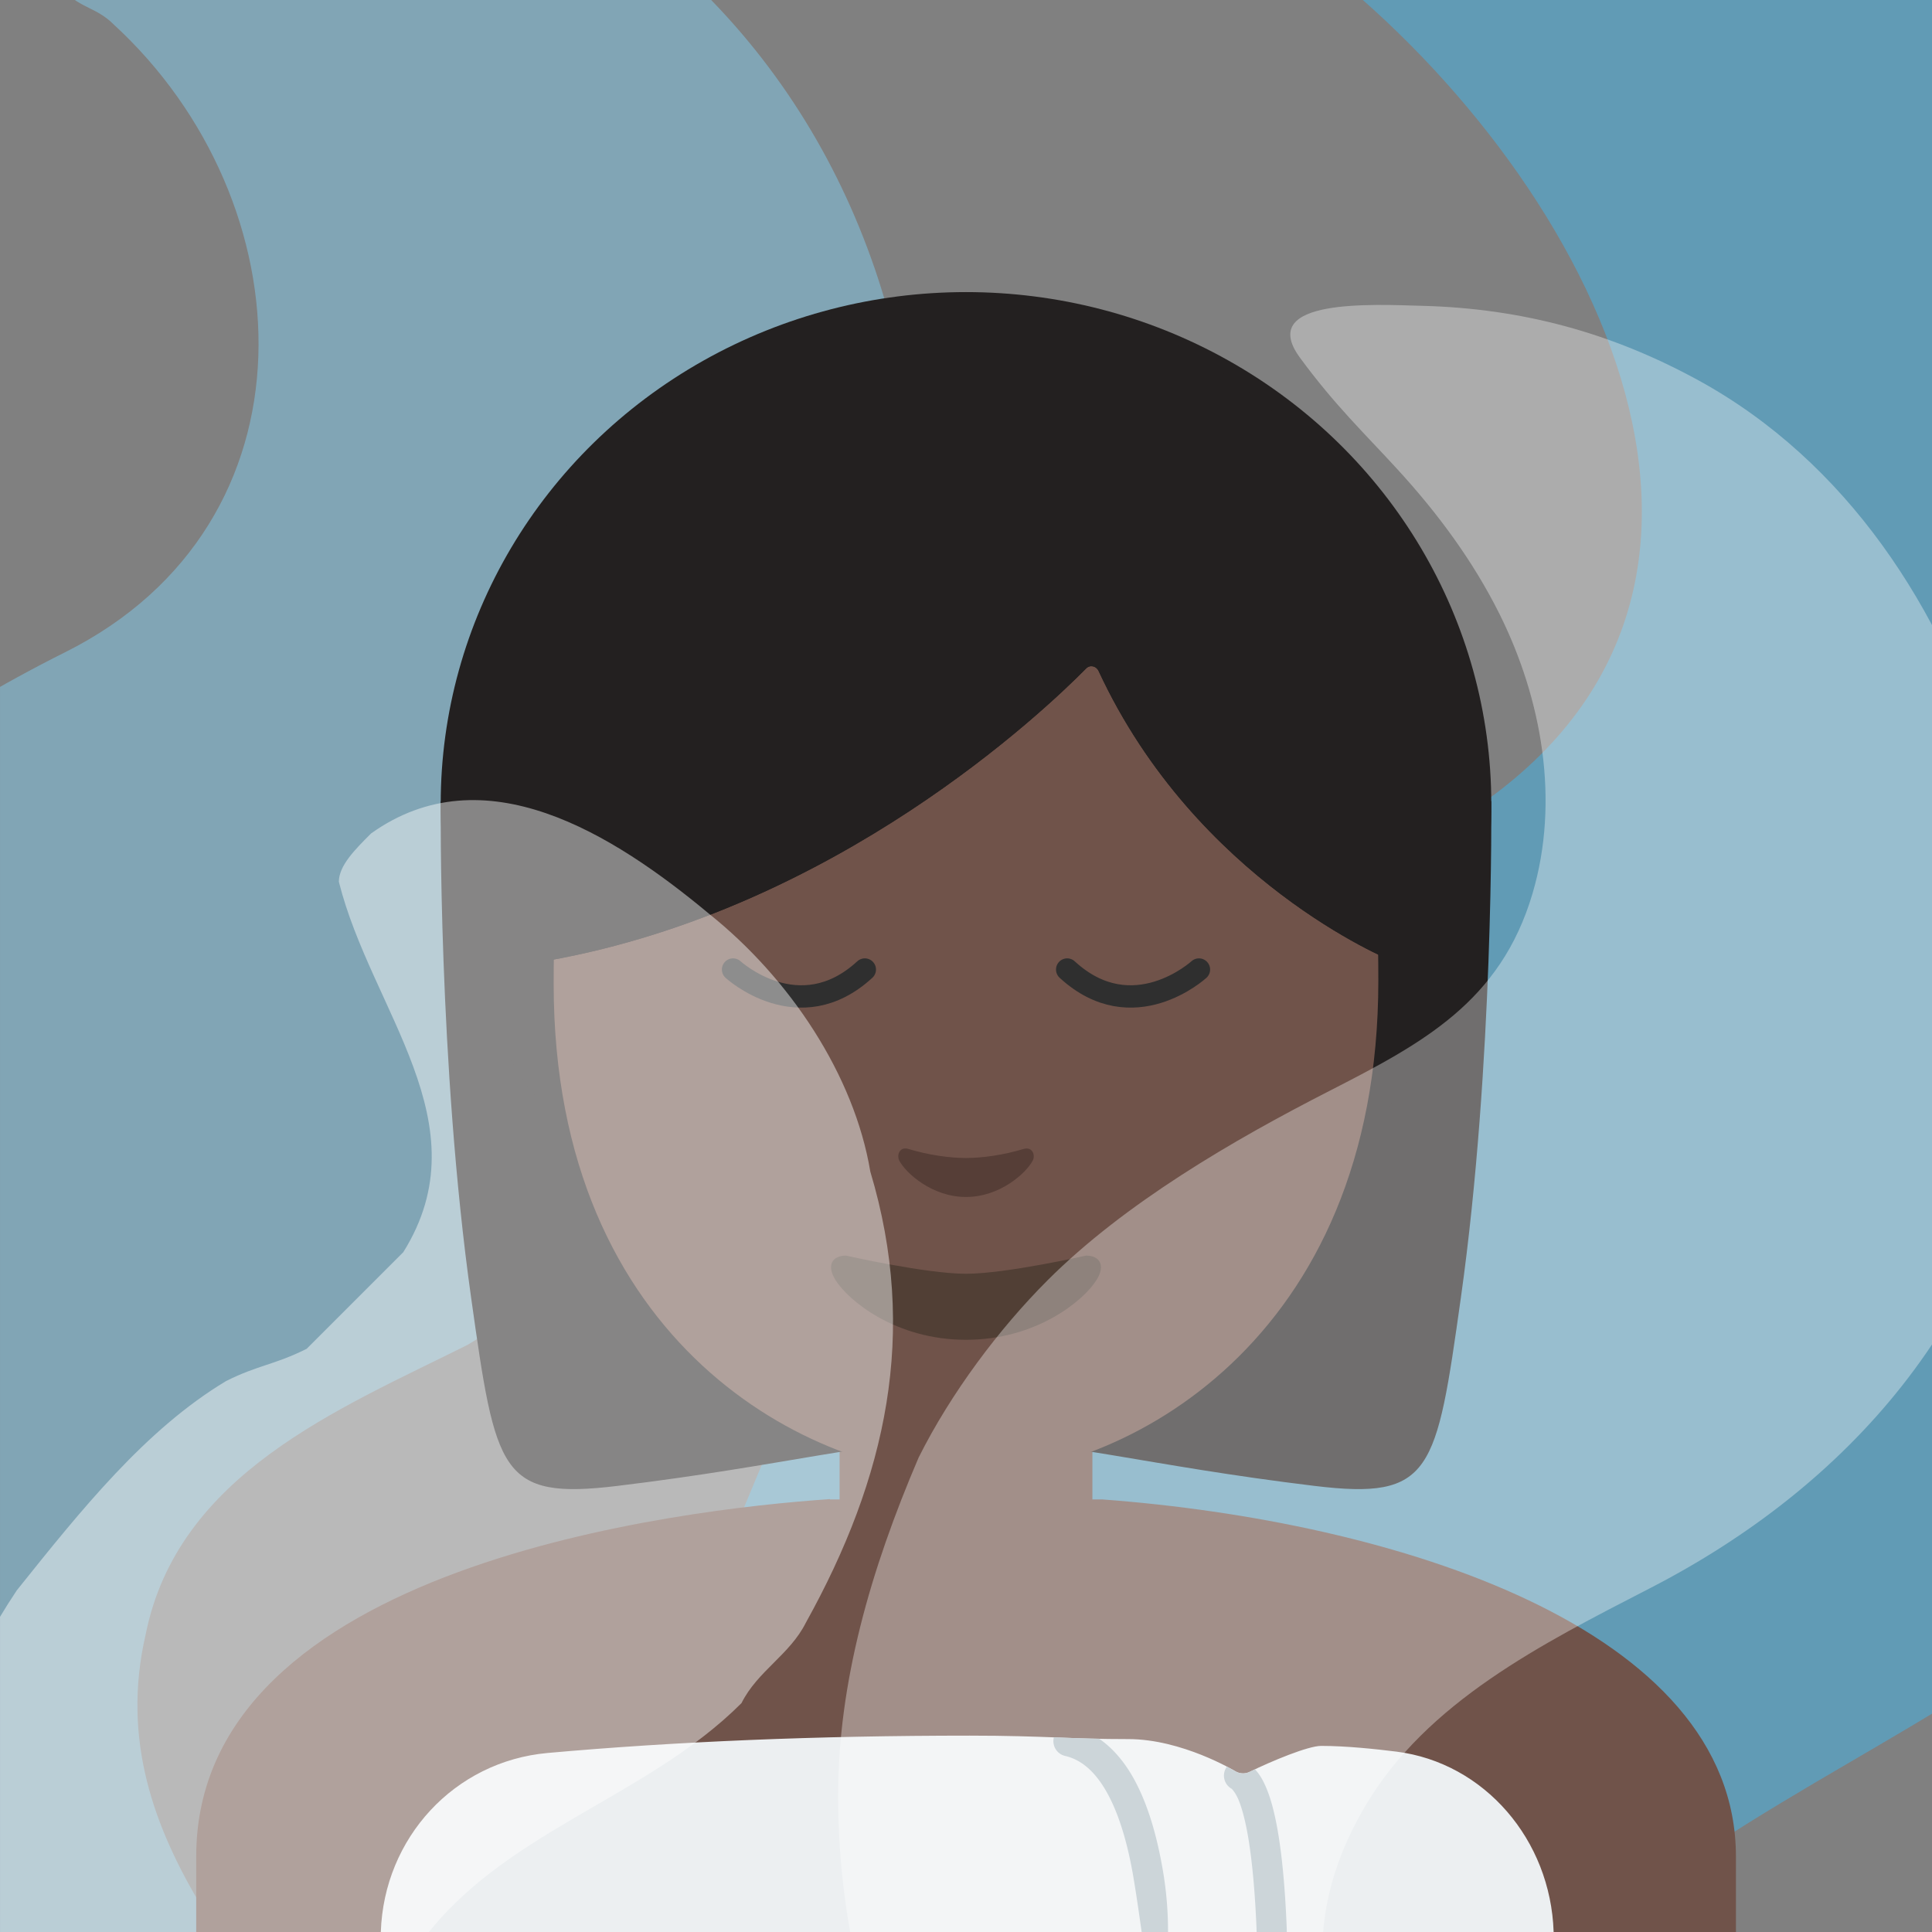 <?xml version='1.0' encoding='UTF-8'?>
<svg xmlns="http://www.w3.org/2000/svg" xmlns:ns1="http://www.w3.org/1999/xlink" viewBox="0 0 128 128">
  <rect x="0" y="0" width="128" height="128" fill="#808080" stroke="none"/>
  <defs>
    <path id="a" d="M4 4h120v120H4z"/>
    <clipPath id="b">
      <use ns1:href="#a" width="100%" height="100%" overflow="visible"/>
    </clipPath>
  </defs>
  <g clip-path="url(#b)" transform="matrix(1.067 0 0 1.067 -4.267 -4.267)" opacity=".45" stroke-width=".938">
    <path d="M18.04 143.5c-11-1-23-1-32-10-5-5-9-11-11-18-2-8-4-16-3-24 1-7 3-14 6-21 2-4 5-8 8-11 7-6 14-11 22-15 16-8 15-28 3-39-1-1-2-1-3-2-1-2-3-5-2-6 2-10 15-3 23-4 5 0 10 3 14 6 12 9 18 23 18 38-1 7-1 15-4 22l-6 12c-1 2-2 3-4 5-5 4-9 8-14 11-8 4-18 8-20 18-3 13 8 22 14 32v3c-2 2-5 4-9 3z" fill="#83d3f7"/>
  </g>
  <g clip-path="url(#b)" transform="matrix(1.067 0 0 1.067 -4.267 -4.267)" opacity=".45" stroke-width=".938">
    <path d="M93.38-6.67c10 0 20 0 30 3 28 7 36 40 33 66-1 5-2 10-4 15-4 9-9 16-15 23-9 9-20 13-31 21-21 14-6 40 10 53 1 2 4 6 1 6-14 4-28 3-42-2-4-1-8-3-11-6-12-12-18-27-19-43 0-8 0-15 2-23 1-5 3-9 5-14 3-6 7-12 12-17 10-8 20-13 31-21 21-14 7-40-10-53-1-1-2-3-2-4 1-4 6-4 10-4z" fill="#3bbcf7"/>
  </g>
  <path d="M54.99 99.32C45.14 99.99 13 103.7 13 122.99V128h102.01v-5c0-15.16-22.62-22.22-41.99-23.66H54.99v-.02z" fill="#70534a"/>
  <path d="M64.24 114.99c-10.09 0-19.5.39-27.97 1.15-6.159.558-10.832 5.618-11.04 11.86h77.702c-.196-6.114-4.596-11.216-10.412-11.95-1.36-.17-3.33-.38-4.99-.38-.87 0-3.29 1.01-4.74 1.72-.14.07-.29.1-.44.1-.18 0-.36-.05-.52-.15-.04-.02-3.52-2.12-7.07-2.12-1.89 0-3.28-.05-4.75-.11-1.61-.06-3.27-.12-5.77-.12z" fill="#eceff1"/>
  <path style="line-height:normal;font-variant-ligatures:normal;font-variant-position:normal;font-variant-caps:normal;font-variant-numeric:normal;font-variant-alternates:normal;font-variant-east-asian:normal;font-feature-settings:normal;text-indent:0;text-align:start;text-decoration-line:none;text-decoration-style:solid;text-decoration-color:#000;text-transform:none;text-orientation:mixed;shape-padding:0;isolation:auto;mix-blend-mode:normal;filter-blend-mode:normal;filter-gaussianBlur-deviation:0" d="M81.29 117.045a1 1 0 0 0-.073.107 1 1 0 0 0 .385 1.36c.01.006.258.249.47.771.213.523.411 1.274.573 2.154.322 1.76.507 4.04.601 6.272.004.1.004.19.008.291h2c-.005-.13-.004-.245-.01-.375-.096-2.284-.278-4.622-.63-6.547-.177-.962-.393-1.82-.688-2.547-.2-.493-.436-.942-.78-1.306-.114.054-.252.114-.357.166-.14.07-.29.1-.44.1-.18 0-.359-.051-.519-.151-.009-.005-.243-.137-.54-.295z" color="#000" font-weight="400" font-family="sans-serif" white-space="normal" overflow="visible" fill="#b0bec5" stroke-width="2" stroke-linecap="round" stroke-linejoin="round" stroke-miterlimit="10"/>
  <path style="line-height:normal;font-variant-ligatures:normal;font-variant-position:normal;font-variant-caps:normal;font-variant-numeric:normal;font-variant-alternates:normal;font-variant-east-asian:normal;font-feature-settings:normal;text-indent:0;text-align:start;text-decoration-line:none;text-decoration-style:solid;text-decoration-color:#000;text-transform:none;text-orientation:mixed;shape-padding:0;isolation:auto;mix-blend-mode:normal" d="M69.824 115.104a1 1 0 0 0 .742 1.23c1.213.28 2.156 1.224 2.922 2.703.766 1.48 1.285 3.43 1.608 5.36.23 1.373.383 2.481.543 3.603h1.746a24.058 24.058 0 0 0-.317-3.932c-.342-2.05-.883-4.171-1.804-5.95-.606-1.17-1.41-2.212-2.444-2.923-.982-.02-1.903-.049-2.81-.086l-.186-.005z" color="#000" font-weight="400" font-family="sans-serif" white-space="normal" overflow="visible" fill="#b0bec5" stroke-width="2" stroke-linecap="round" stroke-linejoin="round" stroke-miterlimit="10"/>
  <path d="M63.143 107.388c-4.147 0-7.517-3.19-7.517-7.137v-8.932h16.748v8.932c0 3.927-3.37 7.137-7.517 7.137z" fill="#70534a"/>
  <path d="M98.802 53.078l-34.15-1.496-.652-.014-.651.014-34.15 1.496s-.173 17.375 2.017 32.917c1.628 11.56 1.91 13.392 9.7 12.449 11.187-1.355 16.756-3.02 22.771-3.033.102 0 .21.007.313.007.102 0 .21-.007.313-.007 6.015.007 11.59 1.678 22.771 3.033 7.79.943 8.072-.89 9.7-12.449 2.19-15.542 2.018-32.917 2.018-32.917z" fill="#232020"/>
  <ellipse ry="33.901" rx="34.802" cy="53.253" cx="64" fill="#232020"/>
  <path d="M64.109 25.492c-21.143 0-27.427 15.744-27.427 39.704 0 23.967 17.152 32.594 27.427 32.594 10.274 0 27.209-8.856 27.209-32.816 0-23.967-6.066-39.482-27.21-39.482z" fill="#70534a"/>
  <path d="M71.957 44.29c-2.772 2.81-16.54 15.905-35.518 19.329V36.767s8.193-17.153 27.848-17.153S92.135 37.2 92.135 37.2v26.42s-12.88-5.217-19.348-19.161c-.16-.344-.575-.432-.83-.169z" fill="#232020"/>
  <path d="M67.819 76.121c-1.348.405-2.74.6-3.819.6-1.08 0-2.471-.195-3.819-.6-.574-.175-.798.405-.593.789.427.795 2.145 2.393 4.412 2.393s3.985-1.598 4.412-2.393c.211-.384-.019-.957-.593-.789z" fill="#563e37"/>
  <path d="M71.957 44.29c-2.772 2.81-16.54 15.905-35.518 19.329V36.767s8.193-17.153 27.848-17.153S92.135 37.2 92.135 37.2v26.42s-12.88-5.217-19.348-19.161c-.16-.344-.575-.432-.83-.169z" fill="#232020"/>
  <path d="M48.567 64.234s4.373 4.014 8.73 0M79.433 64.234s-4.373 4.014-8.73 0" fill="none" fill-rule="evenodd" stroke="#2f2f2f" stroke-width="1.48" stroke-linecap="round" stroke-linejoin="round"/>
  <path d="M71.95 83.187S66.65 84.39 64 84.39c-2.65 0-7.95-1.203-7.95-1.203-.913 0-1.305.644-.7 1.613.84 1.356 3.975 3.965 8.65 3.965 4.675 0 7.81-2.61 8.65-3.965.605-.97.213-1.613-.7-1.613z" fill="#513f35"/>
  <g clip-path="url(#b)" transform="matrix(1.067 0 0 1.067 -4.267 -4.267)" opacity=".35" stroke-width=".938">
    <path d="M97.04 156.5c-8-1-17 1-24-5-11-9-17-22-17-36 0-7 2-14 5-21 2-4 5-8 8-11 4.79-4.79 11.53-8.71 17.52-11.77 5.74-2.94 10.61-5.51 12.6-12.26 1.69-5.73.6-12.03-2.07-17.38-1.64-3.28-3.84-6.25-6.32-8.95-2.05-2.24-3.89-3.98-6.06-6.94-2.72-3.72 4.61-3.29 7.66-3.21 6.14.17 11.67 1.66 17.08 4.62 9.22 5.05 15.16 14.19 18.15 24.07 1.93 6.37 2.79 13.15 2.44 19.81-2.04 14.29-11.23 24.77-23.6 31.13-6.69 3.45-13.86 7.05-17.68 13.54-8.82 14.97 6.52 26.47 14.27 37.33 0 0-1 1-1 2-.99 1.01-2.99 1.01-4.99 1.01z" fill="#fff"/>
  </g>
  <g clip-path="url(#b)" transform="matrix(1.067 0 0 1.067 -4.267 -4.267)" opacity=".45" stroke-width=".938">
    <path d="M25.04 152.75c-12-2-22-11-24-23-3-9-2-18 4-27 4-5 8-10 13-13 2-1 3-1 5-2l6-6c5-8-2-15-4-23 0-1 1-2 2-3 7-5 15 0 21 5 5 4 9 10 10 16 3 10 1 19-4 28-1 2-3 3-4 5-6 6-15 8-20 15-4 7 0 14 3 20 2 5-3 10-8 8z" fill="#fff"/>
  </g>
</svg>
